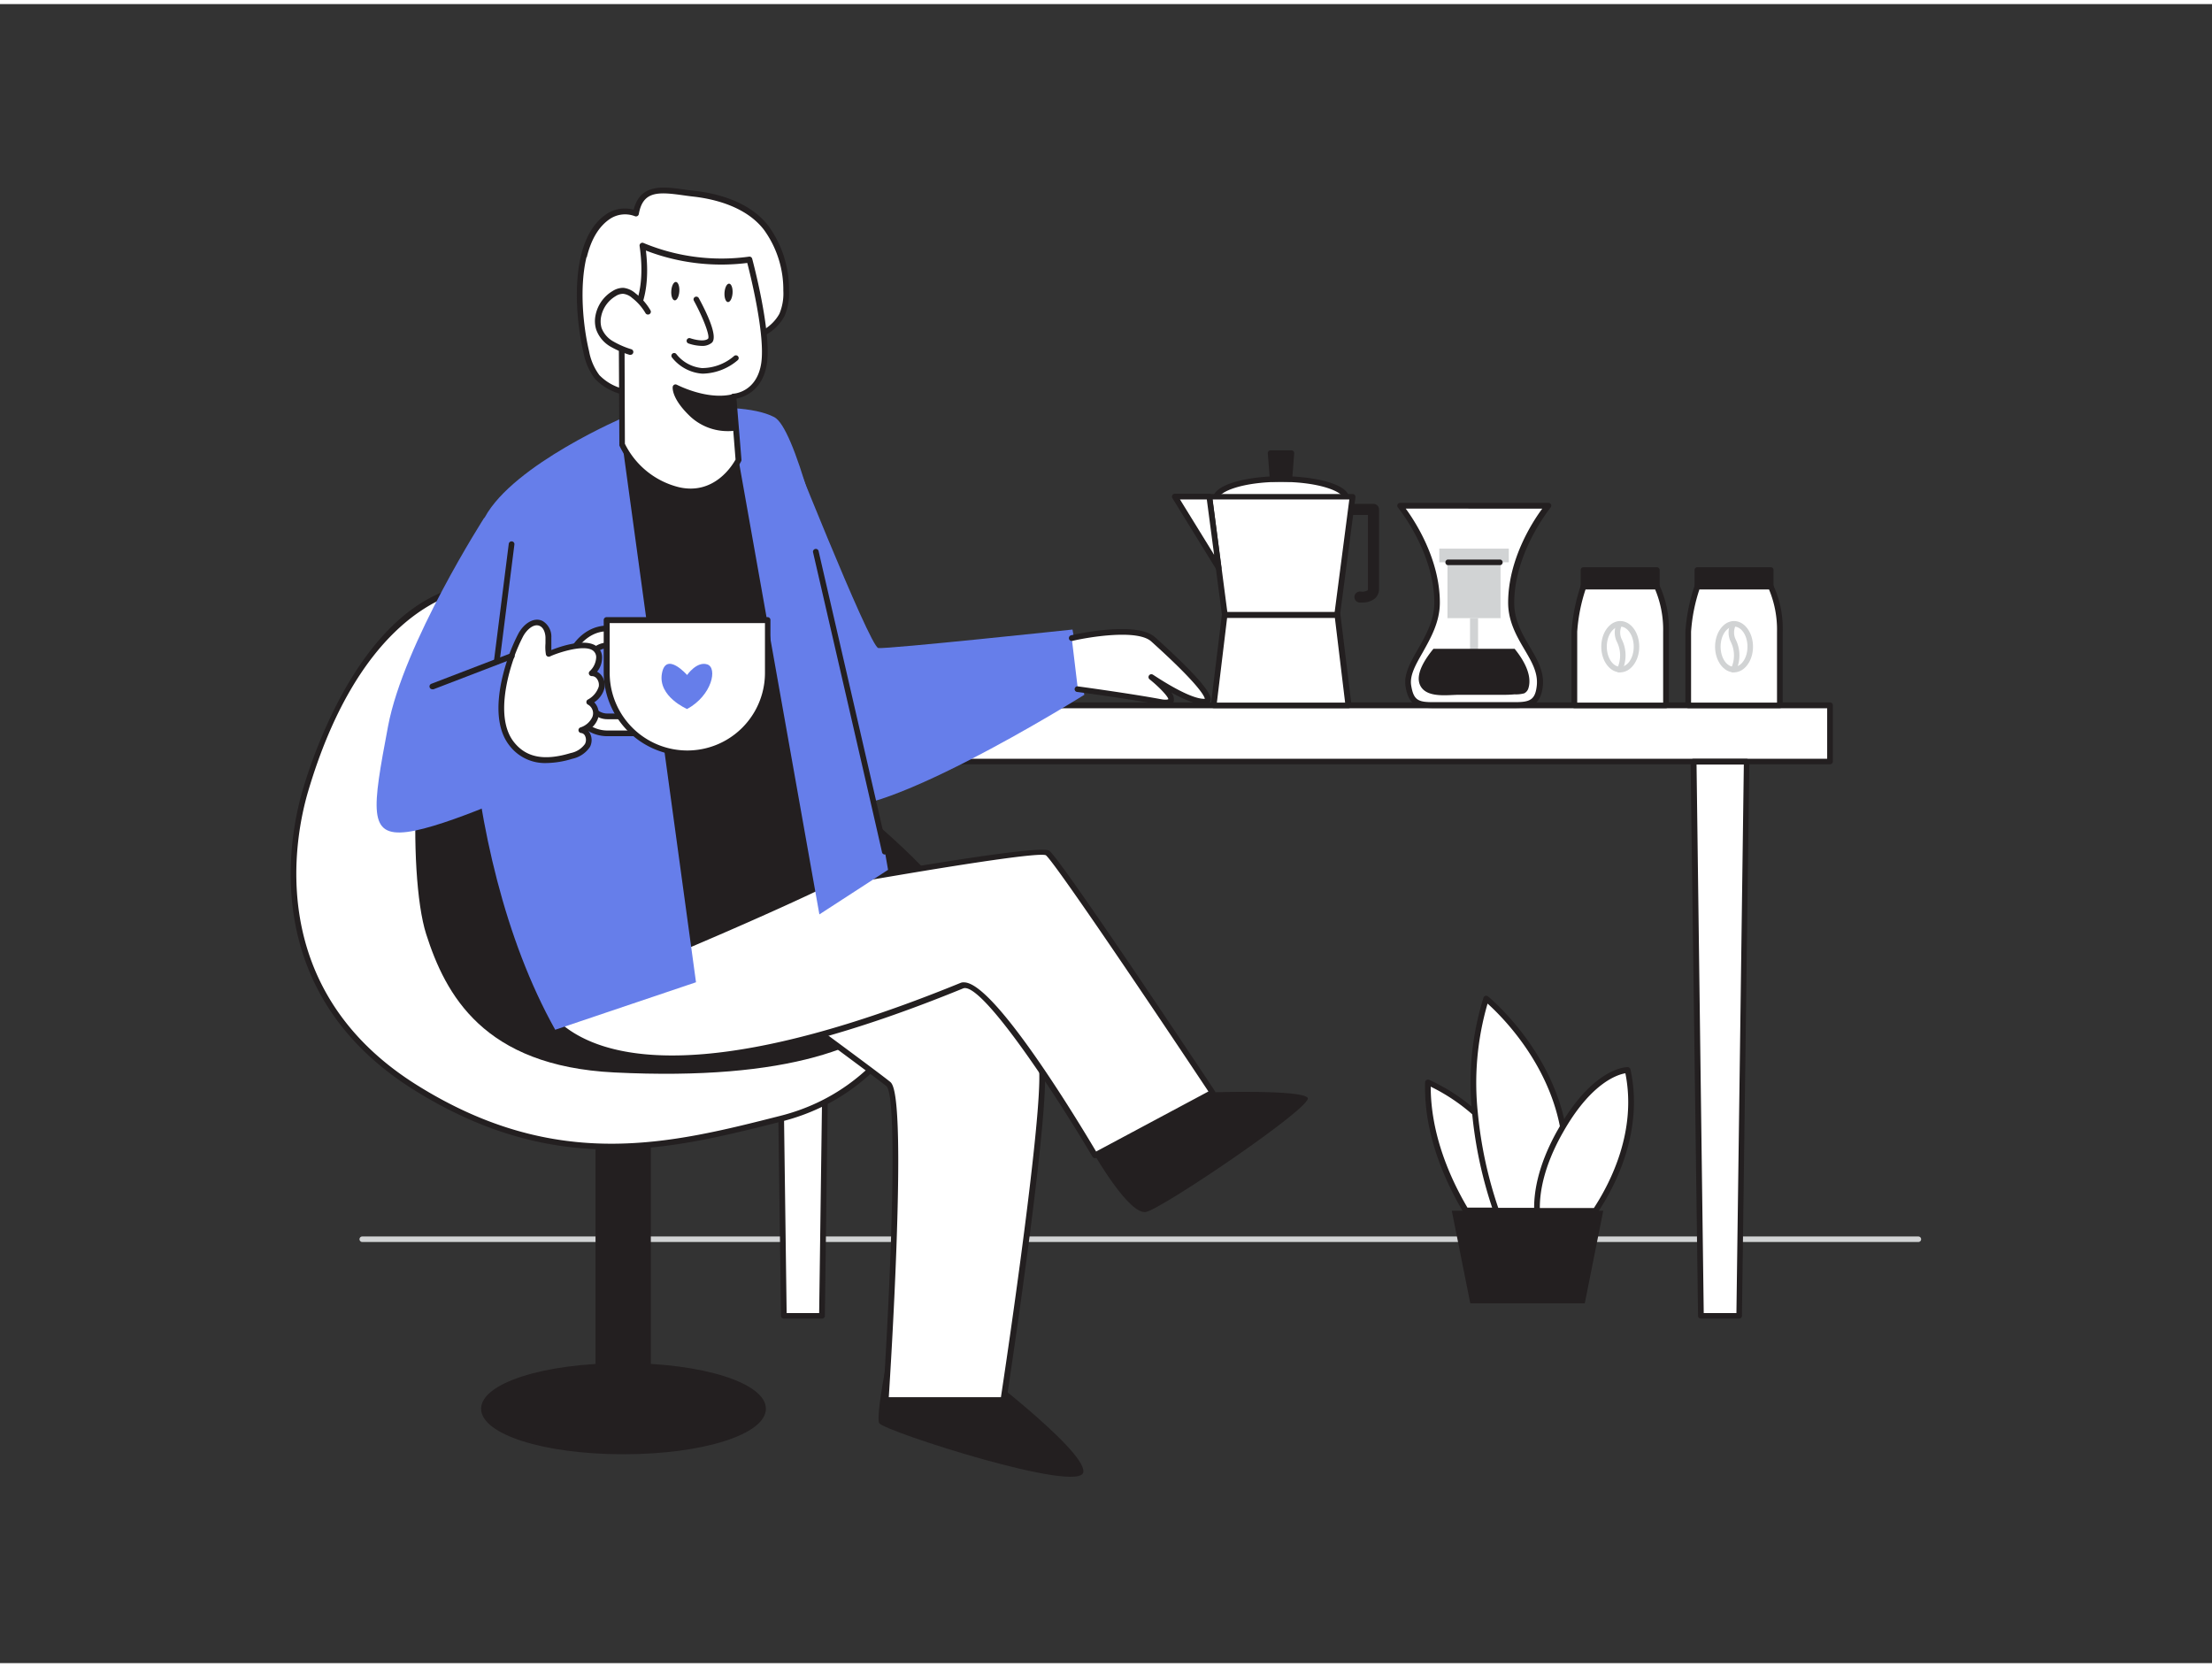 <svg xmlns="http://www.w3.org/2000/svg" viewBox="0 0 400 300" width="406" height="306" class="illustration styles_illustrationTablet__1DWOa"><rect x="0" y="0" width="400" height="300" fill="#333333" stroke="none"/><g id="_54_coffee_lover" data-name="#54_coffee_lover"><line x1="346.9" y1="223.35" x2="65.51" y2="223.35" fill="#fff"></line><path d="M346.9,223.85H65.51a.5.5,0,0,1-.5-.5.5.5,0,0,1,.5-.5H346.9a.5.5,0,0,1,.5.5A.5.5,0,0,1,346.9,223.85Z" fill="#d1d3d4"></path><polygon points="148.64 237.18 141.74 237.18 140.39 136.95 149.99 136.95 148.64 237.18" fill="#fff"></polygon><path d="M148.64,237.7h-6.9a.51.51,0,0,1-.51-.51L139.88,137a.51.51,0,0,1,.15-.37.48.48,0,0,1,.36-.15H150a.51.51,0,0,1,.37.15.5.5,0,0,1,.14.37l-1.35,100.23A.51.51,0,0,1,148.64,237.7Zm-6.39-1h5.88l1.34-99.19h-8.55Z" fill="#231f20"></path><rect x="126.05" y="126.79" width="204.87" height="10.16" fill="#fff"></rect><path d="M330.92,137.47H126.05a.51.51,0,0,1-.51-.52V126.79a.51.51,0,0,1,.51-.52H330.92a.52.52,0,0,1,.52.52V137A.52.52,0,0,1,330.92,137.47Zm-204.35-1H330.41v-9.13H126.57Z" fill="#231f20"></path><path d="M105.56,45.63c-1.39,5.77-.55,13,.46,17.26a10.68,10.68,0,0,0,2,4.55,9.61,9.61,0,0,0,4.87,2.69,50.65,50.65,0,0,0,9,1.81c3.17.33,6.55.31,9.27-1.52,3.26-2.2,3.18-5.37,4.86-8.6,1.26-2.42,4.16-3,5.4-5.62a10.25,10.25,0,0,0,.77-4.41,19.11,19.11,0,0,0-3.61-11.34c-3-4-8.28-5.65-13-6.16-4.59-.49-9.5-2.12-10.54,3.57a5.49,5.49,0,0,0-5,.51C107.68,39.9,106.31,42.55,105.56,45.63Z" fill="#fff"></path><path d="M124.68,72.62a25.73,25.73,0,0,1-2.86-.17,51.57,51.57,0,0,1-9.11-1.82,10.23,10.23,0,0,1-5.12-2.86A11.3,11.3,0,0,1,105.51,63c-1.07-4.5-1.83-11.79-.45-17.5h0c.86-3.55,2.43-6.1,4.67-7.57a6,6,0,0,1,4.86-.75c1.19-4.76,5.36-4.18,9.07-3.66.63.09,1.27.18,1.91.24,3.46.38,9.82,1.69,13.4,6.37a19.51,19.51,0,0,1,3.71,11.65,10.48,10.48,0,0,1-.81,4.63,8.54,8.54,0,0,1-3,3.18,7.54,7.54,0,0,0-2.44,2.46,21.25,21.25,0,0,0-1.22,3c-.75,2.16-1.46,4.2-3.82,5.79A11.86,11.86,0,0,1,124.68,72.62ZM106.06,45.75c-1.33,5.54-.59,12.63.46,17a10.43,10.43,0,0,0,1.86,4.34A9.11,9.11,0,0,0,113,69.64a50.61,50.61,0,0,0,8.93,1.78c2.73.29,6.22.39,8.92-1.43,2.07-1.39,2.69-3.19,3.42-5.27a22.71,22.71,0,0,1,1.27-3.14,8.67,8.67,0,0,1,2.74-2.81A7.58,7.58,0,0,0,140.94,56a9.5,9.5,0,0,0,.71-4.18,18.44,18.44,0,0,0-3.5-11c-3.35-4.37-9.39-5.62-12.69-6-.65-.07-1.3-.16-1.94-.25-4.49-.63-7.27-.8-8,3.4a.52.52,0,0,1-.7.39,4.94,4.94,0,0,0-4.48.46c-2,1.32-3.44,3.66-4.24,7Z" fill="#231f20"></path><path d="M162,237.18s-3.89,18-3,19.44,36.55,12.93,36.91,8.79S174.53,245,174.53,245Z" fill="#231f20"></path><rect x="108.23" y="202.76" width="8.96" height="48.99" transform="translate(225.42 454.5) rotate(-180)" fill="#231f20"></rect><path d="M117.19,252.24h-9a.5.5,0,0,1-.5-.5v-49a.5.5,0,0,1,.5-.5h9a.5.5,0,0,1,.5.5v49A.5.5,0,0,1,117.19,252.24Zm-8.47-1h8v-48h-8Z" fill="#231f20"></path><path d="M167.35,177.68s-5.64,18.67-26.07,23.85-40.82,10.21-66.14-5.62-23.64-41-19.9-53.66,12.95-33.09,28.49-36.54,24.62,3.83,31.08,8.34S168.67,154.41,167.35,177.68Z" fill="#fff"></path><path d="M110.56,207.12c-11,0-22.73-2.67-35.7-10.77-28.31-17.7-22.55-46-20.12-54.24,2.26-7.66,11-32.94,28.88-36.91,14.88-3.31,23.83,3,30.36,7.64l1.12.79c.54.38,54.19,39,52.77,64.08a.53.53,0,0,1,0,.12c-.05.19-6,19-26.43,24.2C131.46,204.56,121.35,207.12,110.56,207.12Zm-19-101.8a35.52,35.52,0,0,0-7.74.89c-4.37,1-19.32,6.45-28.11,36.19-2.38,8.07-8,35.76,19.68,53.07,25.3,15.82,45.86,10.61,65.74,5.56,19.35-4.9,25.32-22.31,25.69-23.44.5-9.51-7.52-22.78-23.21-38.39a258.42,258.42,0,0,0-29.12-24.72l-1.12-.8C108.24,110.05,101.56,105.32,91.58,105.32Zm75.77,72.36h0Z" fill="#231f20"></path><path d="M111.07,193.19c-23.68-1.18-30.51-14.1-34-25S74.52,123,81.43,117.79s29.92-5.46,33.38-3.74,54.38,40.29,55.54,46.91S174.66,196.35,111.07,193.19Z" fill="#231f20"></path><path d="M155.25,153.36s31.11,33.3,33,38-6.75,61-6.75,61H160.17s3.62-54.57.42-57.15-33.11-24.49-33.11-24.49Z" fill="#fff"></path><path d="M181.46,252.91H160.17a.51.51,0,0,1-.37-.16.52.52,0,0,1-.14-.39c1.39-21,2.79-55,.61-56.71-3.15-2.54-32.79-24.26-33.09-24.48a.49.49,0,0,1-.21-.43.51.51,0,0,1,.24-.42L155,152.92a.53.53,0,0,1,.66.09c1.27,1.36,31.2,33.42,33.06,38.18s-6.37,59-6.72,61.28A.52.52,0,0,1,181.46,252.91Zm-20.74-1H181c2.42-15.94,8.17-56.57,6.71-60.31-1.69-4.34-29.41-34.16-32.57-37.55L128.4,170.79c4.4,3.22,29.56,21.67,32.52,24.06.6.48,2.2,1.77,1.18,30C161.66,237.05,160.9,249.19,160.72,251.88Z" fill="#231f20"></path><path d="M115.49,165.46s71.81-13.6,73.94-12,29.83,43.32,29.83,43.32L198,208.18S178.74,175.53,174,177.49c-71.23,29.11-77.15.95-77.15.95Z" fill="#fff"></path><path d="M198,208.69a.52.52,0,0,1-.44-.25C190.21,196,177.3,176.65,174.15,178c-41.07,16.79-60.56,14.55-69.68,9.71-7-3.69-8.12-8.91-8.17-9.13a.52.52,0,0,1,.21-.53l18.69-13a.5.5,0,0,1,.2-.08c16.89-3.2,72.19-13.54,74.35-11.87s27.1,39.17,29.94,43.45a.5.5,0,0,1,.07.41.51.51,0,0,1-.26.33l-21.24,11.35A.54.54,0,0,1,198,208.69ZM174.33,176.9c5.4,0,20.24,24.45,23.88,30.59l20.31-10.86c-11.12-16.72-27.9-41.57-29.4-42.72-2.34-.93-45.15,6.68-73.42,12l-18.3,12.7c.37,1.16,2,5.19,7.6,8.13,8.93,4.71,28.11,6.84,68.76-9.77A1.48,1.48,0,0,1,174.33,176.9Z" fill="#231f20"></path><path d="M141.6,76.71s15.64,39.5,17.22,39.73,35.12-3.34,35.12-3.34l2.14,11.8s-40.33,25.25-46.79,19.43S141.6,76.71,141.6,76.71Z" fill="#667eea"></path><path d="M117.19,173.23s21.11-8.74,34-15.08c0,0-10.69-78-14.51-79.76s-24-3.72-28.53,4S117.19,173.23,117.19,173.23Z" fill="#231f20"></path><path d="M117.19,173.73a.42.42,0,0,1-.24-.07.45.45,0,0,1-.25-.35c-.56-3.4-13.62-83.29-9-91.12,4.87-8.3,25.55-5.91,29.17-4.26,3.87,1.77,13,67.08,14.79,80.16a.5.5,0,0,1-.27.51c-12.72,6.28-33.78,15-34,15.09A.65.65,0,0,1,117.19,173.73Zm7.57-96.43c-.69,0-1.38,0-2.08,0-4.22.18-11.66,1.12-14.14,5.35-3.51,6,4.32,61,9,89.84,3.45-1.44,21.51-9,33-14.67-4.1-29.86-11.53-77.43-14.18-79C134.93,78.15,130.13,77.3,124.76,77.3Z" fill="#231f20"></path><path d="M160.59,156.55l-12.42,8.06L133.56,82.44l-21-2.81,13.3,97.25-25.46,8.59c-18.46-33-17.95-83-12.74-92.65s25.47-18.23,25.47-18.23,19.55-3.68,26.87.09S160.59,156.55,160.59,156.55Z" fill="#667eea"></path><path d="M132.63,70.91l.93,11.53s-3.42,7.15-10.87,5.42a15.23,15.23,0,0,1-10.17-8.24l-.11-21s5.49-3,3.76-15a36.8,36.8,0,0,0,19.35,2.51s3.49,13,2.65,18.73S132.63,70.91,132.63,70.91Z" fill="#fff"></path><path d="M125,88.64a10.2,10.2,0,0,1-2.38-.28A15.65,15.65,0,0,1,112,79.82a.65.65,0,0,1,0-.19l-.11-21a.54.54,0,0,1,.27-.46s5.15-3,3.5-14.42a.51.51,0,0,1,.73-.54,36.64,36.64,0,0,0,19.06,2.46.51.51,0,0,1,.57.38c.14.53,3.51,13.12,2.66,18.93-.72,4.94-4.17,6.1-5.5,6.36l.9,11.05a.47.47,0,0,1-.05.26C134,82.73,131.09,88.64,125,88.64ZM113,79.51a14.87,14.87,0,0,0,9.77,7.85c6.47,1.49,9.76-4.13,10.24-5L132.11,71a.53.53,0,0,1,.13-.38.49.49,0,0,1,.36-.17c.18,0,4.29-.3,5.06-5.56.73-5-1.93-15.78-2.53-18.08a37.88,37.88,0,0,1-18.33-2.24c1.2,10.09-2.77,13.62-3.87,14.4Z" fill="#231f20"></path><path d="M132.83,76.64a9.66,9.66,0,0,1-7.64-2.41c-3.31-3.13-3-5-3-5s5.31,2.85,10.17,1.82Z" fill="#231f20"></path><path d="M131.68,77.22a9.92,9.92,0,0,1-6.84-2.63c-3.39-3.21-3.22-5.18-3.19-5.39a.52.52,0,0,1,.27-.37.47.47,0,0,1,.46,0c.05,0,5.22,2.75,9.84,1.78a.51.51,0,0,1,.4.08.49.49,0,0,1,.2.36l.5,5.55a.48.48,0,0,1-.41.53A7.48,7.48,0,0,1,131.68,77.22Zm-8.89-7.09a9.82,9.82,0,0,0,2.74,3.74,9.17,9.17,0,0,0,6.76,2.33l-.41-4.52A17.38,17.38,0,0,1,122.79,70.13Z" fill="#231f20"></path><path d="M125.92,53.4s3.54,6.5,2.47,7.47-3.74,0-3.74,0" fill="#fff"></path><path d="M126.9,61.81a7.87,7.87,0,0,1-2.42-.45.5.5,0,0,1,.34-.94c.62.22,2.54.71,3.23.08.35-.49-.85-3.69-2.57-6.86a.49.49,0,0,1,.2-.68.51.51,0,0,1,.68.2c1.39,2.56,3.55,7,2.36,8.08A2.67,2.67,0,0,1,126.9,61.81Z" fill="#231f20"></path><path d="M127.33,66.82h-.44a7.67,7.67,0,0,1-5.36-2.9.5.5,0,0,1,.76-.65,6.69,6.69,0,0,0,4.65,2.55,8.89,8.89,0,0,0,5.78-2.16.5.5,0,0,1,.71,0,.5.5,0,0,1,0,.71A10.06,10.06,0,0,1,127.33,66.82Z" fill="#231f20"></path><ellipse cx="122.12" cy="51.91" rx="1.67" ry="0.73" transform="translate(62.27 170.34) rotate(-86.22)" fill="#231f20"></ellipse><ellipse cx="131.75" cy="52.22" rx="1.67" ry="0.73" transform="translate(70.95 180.24) rotate(-86.22)" fill="#231f20"></ellipse><path d="M117.19,55.56a10.06,10.06,0,0,0-2.56-2.91,3.41,3.41,0,0,0-1.91-.84,3,3,0,0,0-1.64.48,6.08,6.08,0,0,0-2.87,4,4.75,4.75,0,0,0,.09,2.34,5.34,5.34,0,0,0,2.32,2.79A15.73,15.73,0,0,0,114,62.91" fill="#fff"></path><path d="M114,63.42l-.16,0a16.72,16.72,0,0,1-3.51-1.52,5.81,5.81,0,0,1-2.53-3.08,5.23,5.23,0,0,1-.1-2.59,6.55,6.55,0,0,1,3.11-4.36,3.55,3.55,0,0,1,1.92-.56,4,4,0,0,1,2.2,1,10.51,10.51,0,0,1,2.69,3.06.5.5,0,0,1-.18.7.52.52,0,0,1-.71-.18,9.6,9.6,0,0,0-2.43-2.76,2.91,2.91,0,0,0-1.61-.74,2.43,2.43,0,0,0-1.36.42,5.55,5.55,0,0,0-2.62,3.67,4.26,4.26,0,0,0,.07,2.08A4.74,4.74,0,0,0,110.9,61a15.71,15.71,0,0,0,3.28,1.42.51.51,0,0,1,.32.65A.5.5,0,0,1,114,63.42Z" fill="#231f20"></path><path d="M193.81,114.68s11.49-2.68,14.71.22,12.34,11.28,9.23,11.28-9.55-4.46-9.55-4.46,6.77,5.43,1.61,4.46-14.9-2.3-14.9-2.3" fill="#fff"></path><path d="M210.83,126.81a6.62,6.62,0,0,1-1.11-.12c-5.09-1-14.79-2.29-14.88-2.3a.51.51,0,1,1,.14-1c.1,0,9.82,1.34,14.93,2.3,1.12.21,1.35,0,1.36,0,0-.41-1.55-2.12-3.39-3.59a.51.51,0,0,1-.09-.71.5.5,0,0,1,.7-.12c.07,0,6.35,4.36,9.26,4.36h.12c-.05-.39-.82-2.39-9.69-10.38-2.48-2.23-11.13-.83-14.26-.1a.51.51,0,0,1-.62-.39.53.53,0,0,1,.39-.62c.48-.11,11.79-2.7,15.18.35,10.71,9.64,10.19,11,10,11.56a1,1,0,0,1-1.09.62c-1.61,0-4-1.09-6-2.2a1.84,1.84,0,0,1,.45,1.68A1.35,1.35,0,0,1,210.83,126.81Z" fill="#231f20"></path><path d="M87.61,92.82S73,115.56,70.17,130.59s-3.65,20,3.44,19.11,23.19-8.37,23.19-8.37Z" fill="#667eea"></path><path d="M109.81,131.87H120a1.54,1.54,0,0,0,0-3.07H109.81c-2.49,0-4.59-2.94-4.59-6.41s2.1-6.41,4.59-6.41H120a1.54,1.54,0,0,0,0-3.08H109.81c-4.22,0-7.67,4.26-7.67,9.49S105.59,131.87,109.81,131.87Z" fill="#fff"></path><path d="M109.81,131.87H120a1.54,1.54,0,0,0,0-3.07H109.81c-2.49,0-4.59-2.94-4.59-6.41s2.1-6.41,4.59-6.41H120a1.54,1.54,0,0,0,0-3.08H109.81c-4.22,0-7.67,4.26-7.67,9.49S105.59,131.87,109.81,131.87Z" fill="#fff"></path><path d="M109.81,131.87H120a1.54,1.54,0,0,0,0-3.07H109.81c-2.49,0-4.59-2.94-4.59-6.41s2.1-6.41,4.59-6.41H120a1.54,1.54,0,0,0,0-3.08H109.81c-4.22,0-7.67,4.26-7.67,9.49S105.59,131.87,109.81,131.87Z" fill="none" stroke="#231f20" stroke-linecap="round" stroke-linejoin="round" stroke-width="1.03"></path><path d="M92.53,117.88a34,34,0,0,1,1.62-3.74c.74-1.41,2.32-2.83,3.75-2.11a2.83,2.83,0,0,1,1.28,2.52,18.37,18.37,0,0,0,.06,3s9.11-3.9,9.09.76A4.18,4.18,0,0,1,107,121c1.2-.07,2,1.37,1.78,2.54a4.68,4.68,0,0,1-2.26,2.68,2.28,2.28,0,0,1,1,2.89,4,4,0,0,1-2.48,2.19c1.18.06,1.72,1.69,1.17,2.73a4.58,4.58,0,0,1-2.88,1.9c-4,1.19-8.05,1.36-10.85-2.2C89.5,129.9,90.65,123,92.53,117.88Z" fill="#fff"></path><path d="M98.79,137.24a8.06,8.06,0,0,1-6.67-3.17c-3.72-4.73-1.29-13-.07-16.37h0a31.74,31.74,0,0,1,1.65-3.79c.91-1.76,2.78-3.18,4.43-2.35a3.28,3.28,0,0,1,1.57,3c0,.38,0,.77,0,1.15s0,.74,0,1.1c1.65-.67,5.66-2,7.78-.93a2.49,2.49,0,0,1,1.39,2.43,4,4,0,0,1-.9,2.42,2.23,2.23,0,0,1,.73.58,2.86,2.86,0,0,1,.61,2.39,4.45,4.45,0,0,1-1.85,2.56,2.94,2.94,0,0,1,.61,3.09,4.08,4.08,0,0,1-1.77,2,2.44,2.44,0,0,1,.38.5,2.69,2.69,0,0,1,0,2.48,5.11,5.11,0,0,1-3.19,2.14A16.58,16.58,0,0,1,98.79,137.24ZM93,118.05c-.9,2.49-3.58,10.93-.08,15.38,2.21,2.81,5.48,3.46,10.29,2a4.14,4.14,0,0,0,2.57-1.64,1.64,1.64,0,0,0,0-1.49.88.88,0,0,0-.7-.49.52.52,0,0,1-.15-1,3.56,3.56,0,0,0,2.18-1.88,1.79,1.79,0,0,0-.76-2.24.49.49,0,0,1-.31-.43.51.51,0,0,1,.23-.48,4.07,4.07,0,0,0,2-2.35,1.83,1.83,0,0,0-.39-1.5,1.08,1.08,0,0,0-.86-.41.53.53,0,0,1-.49-.3.5.5,0,0,1,.09-.57,3.62,3.62,0,0,0,1.18-2.39,1.49,1.49,0,0,0-.68-1.43c-1.82-1.11-6.79.69-7.61,1.11l-.18.07a.53.53,0,0,1-.61-.4h0a8,8,0,0,1-.08-2c0-.35,0-.7,0-1.06s-.13-1.65-1-2.08c-1.13-.57-2.47.76-3.06,1.89a31.35,31.35,0,0,0-1.6,3.67Z" fill="#231f20"></path><path d="M124.25,111.37h0a14.56,14.56,0,0,1,14.56,14.56v9.49a0,0,0,0,1,0,0H109.69a0,0,0,0,1,0,0v-9.49A14.56,14.56,0,0,1,124.25,111.37Z" transform="translate(248.5 246.79) rotate(-180)" fill="#fff"></path><path d="M124.25,135.93a15.1,15.1,0,0,1-15.08-15.07v-9.49a.52.52,0,0,1,.52-.51H138.8a.51.51,0,0,1,.52.51v9.49A15.09,15.09,0,0,1,124.25,135.93Zm-14-24v9a14,14,0,1,0,28.08,0v-9Z" fill="#231f20"></path><ellipse cx="112.71" cy="253.98" rx="25.25" ry="7.75" fill="#231f20"></ellipse><path d="M112.71,262.23C98.27,262.23,87,258.61,87,254s11.31-8.25,25.75-8.25,25.75,3.62,25.75,8.25S127.15,262.23,112.71,262.23Zm0-15.5C97.9,246.73,88,250.48,88,254s10,7.26,24.76,7.26,24.75-3.76,24.75-7.26S127.52,246.73,112.71,246.73Z" fill="#231f20"></path><path d="M198,208.18s6.24,10.87,9.25,10.23,30.29-19.12,29.22-20.63-17.22-1-17.22-1Z" fill="#231f20"></path><path d="M124.25,127.47s-5.27-2.24-4.56-6.39,4.56.24,4.56.24,1.74-2.53,3.64-1.92S128.78,125,124.25,127.47Z" fill="#667eea"></path><path d="M160,153.78a.52.52,0,0,1-.51-.42c-.13-.73-8.22-35.83-12.48-54.29a.52.52,0,0,1,1-.23c.5,2.18,12.34,53.47,12.49,54.34a.51.51,0,0,1-.42.59Z" fill="#231f20"></path><path d="M78.18,123.9a.5.5,0,0,1-.48-.33.51.51,0,0,1,.3-.66l14.35-5.51a.51.51,0,1,1,.36,1l-14.34,5.51Z" fill="#231f20"></path><path d="M89.82,119.44h-.07a.51.51,0,0,1-.44-.58L92,97.6a.51.51,0,0,1,.58-.44.5.5,0,0,1,.44.57L90.33,119A.52.52,0,0,1,89.82,119.44Z" fill="#231f20"></path><path d="M246.34,108.21a4.2,4.2,0,0,1-.55,0,1,1,0,0,1-.86-1.12,1,1,0,0,1,1.12-.86,2,2,0,0,0,1.24-.21s.08-.07.08-.25V92.38h-3.9a1,1,0,0,1,0-2h4.9a1,1,0,0,1,1,1v14.36a2.27,2.27,0,0,1-.76,1.76A3.52,3.52,0,0,1,246.34,108.21Z" fill="#231f20"></path><path d="M219.81,89.44c0-2,5.3-3.6,11.83-3.6s11.84,1.61,11.84,3.6" fill="#fff"></path><path d="M243.47,90a.51.51,0,0,1-.51-.51c0-1.29-4.31-3.09-11.32-3.09s-11.31,1.8-11.31,3.09a.52.52,0,0,1-1,0c0-2.68,6.36-4.12,12.34-4.12S244,86.76,244,89.44A.51.51,0,0,1,243.47,90Z" fill="#231f20"></path><polygon points="218.69 89.06 244.59 89.06 241.79 110.44 221.49 110.44 218.69 89.06" fill="#fff"></polygon><path d="M241.79,111h-20.3a.52.52,0,0,1-.51-.45l-2.8-21.37a.54.54,0,0,1,.12-.41.53.53,0,0,1,.39-.18H244.6a.53.53,0,0,1,.51.59l-2.8,21.37A.53.53,0,0,1,241.79,111Zm-19.84-1h19.39L244,89.58H219.28Z" fill="#231f20"></path><polygon points="218.69 89.06 212.47 89.06 220.38 101.95 218.69 89.06" fill="#fff"></polygon><path d="M220.38,102.47a.52.52,0,0,1-.44-.25L212,89.33a.51.51,0,0,1,0-.52.5.5,0,0,1,.45-.27h6.22a.52.52,0,0,1,.51.45l1.69,12.9a.51.51,0,0,1-.34.55A.47.47,0,0,1,220.38,102.47Zm-7-12.89,6.17,10-1.32-10Z" fill="#231f20"></path><polygon points="243.82 126.79 219.47 126.79 221.44 110.44 241.85 110.44 243.82 126.79" fill="#fff"></polygon><path d="M243.82,127.31H219.47a.53.53,0,0,1-.39-.18.48.48,0,0,1-.12-.4l2-16.36a.51.51,0,0,1,.51-.45h20.41a.51.51,0,0,1,.51.45l2,16.36a.52.52,0,0,1-.12.4A.53.53,0,0,1,243.82,127.31Zm-23.77-1h23.19L241.39,111H221.9Z" fill="#231f20"></path><polygon points="229.76 81.19 233.53 81.19 233.17 85.89 230.11 85.89 229.76 81.19" fill="#231f20"></polygon><path d="M233.17,86.38h-3.06a.49.49,0,0,1-.49-.46l-.36-4.69a.5.5,0,0,1,.5-.54h3.77a.48.48,0,0,1,.36.16.49.49,0,0,1,.14.38l-.36,4.69A.5.5,0,0,1,233.17,86.38Zm-2.59-1h2.13l.28-3.7h-2.7Z" fill="#231f20"></path><path d="M299.62,105.33H286.34a32.81,32.81,0,0,0-1.65,8.15v13.31h16.58V113.48A18.07,18.07,0,0,0,299.62,105.33Z" fill="#fff"></path><path d="M301.27,127.31H284.69a.51.51,0,0,1-.51-.52V113.48a33.1,33.1,0,0,1,1.67-8.32.52.52,0,0,1,.49-.35h13.28a.5.5,0,0,1,.45.27,18.52,18.52,0,0,1,1.71,8.4v13.31A.51.51,0,0,1,301.27,127.31Zm-16.06-1h15.54V113.48a18.84,18.84,0,0,0-1.45-7.64H286.72a30.78,30.78,0,0,0-1.51,7.64Z" fill="#231f20"></path><rect x="286.34" y="102.36" width="13.28" height="2.97" fill="#231f20"></rect><path d="M299.62,105.83H286.34a.5.5,0,0,1-.5-.5v-3a.5.5,0,0,1,.5-.5h13.28a.51.51,0,0,1,.5.5v3A.51.51,0,0,1,299.62,105.83Zm-12.78-1h12.28v-2H286.84Z" fill="#231f20"></path><ellipse cx="292.98" cy="116.2" rx="2.94" ry="4.14" fill="#fff"></ellipse><path d="M293,120.84c-1.9,0-3.44-2.08-3.44-4.64s1.54-4.64,3.44-4.64,3.43,2.08,3.43,4.64S294.87,120.84,293,120.84Zm0-8.28c-1.34,0-2.44,1.63-2.44,3.64s1.1,3.64,2.44,3.64,2.43-1.63,2.43-3.64S294.32,112.56,293,112.56Z" fill="#d1d3d4"></path><path d="M292.86,112.06a3.37,3.37,0,0,0,0,3,6,6,0,0,1,0,5.24" fill="#fff"></path><path d="M292.86,120.84a.59.59,0,0,1-.22,0,.49.49,0,0,1-.22-.67,5.49,5.49,0,0,0,0-4.78,3.84,3.84,0,0,1,0-3.52.5.5,0,0,1,.68-.2.51.51,0,0,1,.19.68h0a2.83,2.83,0,0,0,0,2.57,6.43,6.43,0,0,1,0,5.69A.5.5,0,0,1,292.86,120.84Z" fill="#d1d3d4"></path><path d="M320.21,105.33H306.93a32.81,32.81,0,0,0-1.65,8.15v13.31h16.58V113.48A18.07,18.07,0,0,0,320.21,105.33Z" fill="#fff"></path><path d="M321.86,127.31H305.28a.51.51,0,0,1-.51-.52V113.48a33.1,33.1,0,0,1,1.67-8.32.52.52,0,0,1,.49-.35h13.28a.5.5,0,0,1,.45.27,18.52,18.52,0,0,1,1.71,8.4v13.31A.51.51,0,0,1,321.86,127.31Zm-16.06-1h15.54V113.48a18.84,18.84,0,0,0-1.45-7.64H307.31a30.78,30.78,0,0,0-1.51,7.64Z" fill="#231f20"></path><rect x="306.93" y="102.36" width="13.28" height="2.97" fill="#231f20"></rect><path d="M320.21,105.83H306.93a.51.51,0,0,1-.5-.5v-3a.51.51,0,0,1,.5-.5h13.28a.5.5,0,0,1,.5.5v3A.5.5,0,0,1,320.21,105.83Zm-12.78-1h12.28v-2H307.43Z" fill="#231f20"></path><ellipse cx="313.57" cy="116.2" rx="2.94" ry="4.14" fill="#fff"></ellipse><path d="M313.57,120.84c-1.89,0-3.43-2.08-3.43-4.64s1.54-4.64,3.43-4.64,3.43,2.08,3.43,4.64S315.46,120.84,313.57,120.84Zm0-8.28c-1.34,0-2.43,1.63-2.43,3.64s1.09,3.64,2.43,3.64,2.43-1.63,2.43-3.64S314.91,112.56,313.57,112.56Z" fill="#d1d3d4"></path><path d="M313.45,112.06a3.37,3.37,0,0,0,0,3,6,6,0,0,1,0,5.24" fill="#fff"></path><path d="M313.45,120.84a.59.59,0,0,1-.22,0,.49.49,0,0,1-.22-.67,5.49,5.49,0,0,0,0-4.78,3.84,3.84,0,0,1,0-3.52.5.5,0,0,1,.68-.2.51.51,0,0,1,.19.68h0a2.87,2.87,0,0,0,0,2.57,6.43,6.43,0,0,1,0,5.69A.49.49,0,0,1,313.45,120.84Z" fill="#d1d3d4"></path><path d="M280,90.71h-26.8s6.7,8.12,6.7,17.56c0,6.49-5.87,10.82-5.17,15,.47,2.89,1.52,3.46,4.41,3.46H274c2.89,0,4.11-.55,4.41-3.46.54-5.1-5.17-8.55-5.17-15C273.25,98.83,280,90.71,280,90.71Z" fill="#fff"></path><path d="M274,127.29H259.09c-2.9,0-4.38-.58-4.92-3.89-.36-2.2.88-4.38,2.2-6.69s3-5.19,3-8.44c0-9.15-6.51-17.15-6.58-17.23a.53.53,0,0,1-.07-.55.53.53,0,0,1,.47-.3H280a.53.53,0,0,1,.47.3.55.55,0,0,1-.07.55c-.07.08-6.58,8.09-6.58,17.23,0,3.16,1.42,5.58,2.79,7.91s2.66,4.51,2.38,7.18C278.59,126.68,277,127.29,274,127.29ZM254.2,91.23c1.71,2.33,6.17,9.18,6.17,17,0,3.52-1.65,6.4-3.1,9-1.28,2.24-2.39,4.17-2.08,6,.43,2.63,1.26,3,3.9,3H274c2.69,0,3.63-.44,3.9-3,.24-2.33-.91-4.29-2.24-6.55s-2.94-5-2.94-8.44c0-7.86,4.46-14.71,6.17-17Z" fill="#231f20"></path><rect x="260.27" y="98.47" width="12.57" height="2.47" fill="#d1d3d4"></rect><rect x="261.75" y="100.94" width="9.6" height="10.1" fill="#d1d3d4"></rect><rect x="265.83" y="111.03" width="1.45" height="7.18" fill="#d1d3d4"></rect><path d="M273.89,116.58H259.21c-1.32,1.62-3.55,4.71-2.28,6.83s5,1.48,7,1.49c2.57,0,5.15,0,7.73,0a20.41,20.41,0,0,0,2.21-.08,5.76,5.76,0,0,0,1.77-.19,1.55,1.55,0,0,0,.77-1C277.11,121.18,275.35,118.37,273.89,116.58Z" fill="#231f20"></path><path d="M271.35,101.45h-9.6a.52.52,0,0,1,0-1h9.6a.52.52,0,0,1,0,1Z" fill="#231f20"></path><polygon points="314.47 237.18 307.58 237.18 306.23 136.95 315.82 136.95 314.47 237.18" fill="#fff"></polygon><path d="M314.47,237.7h-6.89a.53.53,0,0,1-.52-.51L305.71,137a.51.51,0,0,1,.52-.52h9.6a.49.49,0,0,1,.36.15.51.51,0,0,1,.15.37L315,237.19A.51.51,0,0,1,314.47,237.7Zm-6.38-1H314l1.34-99.19h-8.55Z" fill="#231f20"></path><path d="M266.72,200.55a33.11,33.11,0,0,0-8.5-5.55c-.26,9.09,3.43,17.46,6.84,23.18h11.09" fill="#fff"></path><path d="M276.15,218.7H265.06a.52.52,0,0,1-.44-.25c-3.3-5.54-7.18-14.11-6.92-23.46a.53.53,0,0,1,.72-.47,33.89,33.89,0,0,1,8.64,5.64.51.51,0,0,1,.05.73.52.52,0,0,1-.73,0,34,34,0,0,0-7.66-5.13c0,8.66,3.53,16.6,6.64,21.87h10.79a.52.52,0,1,1,0,1Z" fill="#231f20"></path><path d="M282.61,203c-2.72-14.22-13.86-23.15-13.86-23.15a51.52,51.52,0,0,0-2,20.71,76.49,76.49,0,0,0,3.84,17.63h11.93" fill="#fff"></path><path d="M282.49,218.7H270.56a.52.52,0,0,1-.49-.35,76.93,76.93,0,0,1-3.86-17.76,51.75,51.75,0,0,1,2.05-20.92.51.51,0,0,1,.34-.33.53.53,0,0,1,.47.09c.11.09,11.32,9.22,14.05,23.46a.53.53,0,0,1-.41.61.52.52,0,0,1-.6-.41c-2.3-12-10.81-20.29-13.11-22.35a51.22,51.22,0,0,0-1.76,19.76,75.33,75.33,0,0,0,3.69,17.17h11.56a.52.52,0,0,1,0,1Z" fill="#231f20"></path><path d="M288.51,218.19H277.94c-.1-3.13.61-7.86,4-14l.68-1.19c6.12-10.35,11.71-10.24,11.71-10.24C296.7,203.65,291.7,213.37,288.51,218.19Z" fill="#fff"></path><path d="M288.51,218.7H277.94a.52.52,0,0,1-.51-.5c-.1-3,.53-7.87,4.06-14.27l.68-1.19c6.2-10.49,11.93-10.53,12.17-10.51a.53.53,0,0,1,.5.41c2.41,11.1-2.67,21-5.9,25.83A.51.51,0,0,1,288.51,218.7Zm-10.06-1h9.78c3.1-4.75,7.76-14,5.69-24.36-1.35.22-5.93,1.6-10.86,9.95-.22.37-.44.77-.67,1.17C279.17,210.28,278.44,214.79,278.45,217.67Z" fill="#231f20"></path><polygon points="286.58 234.93 265.87 234.93 262.53 218.19 289.92 218.19 286.58 234.93" fill="#231f20"></polygon></g></svg>